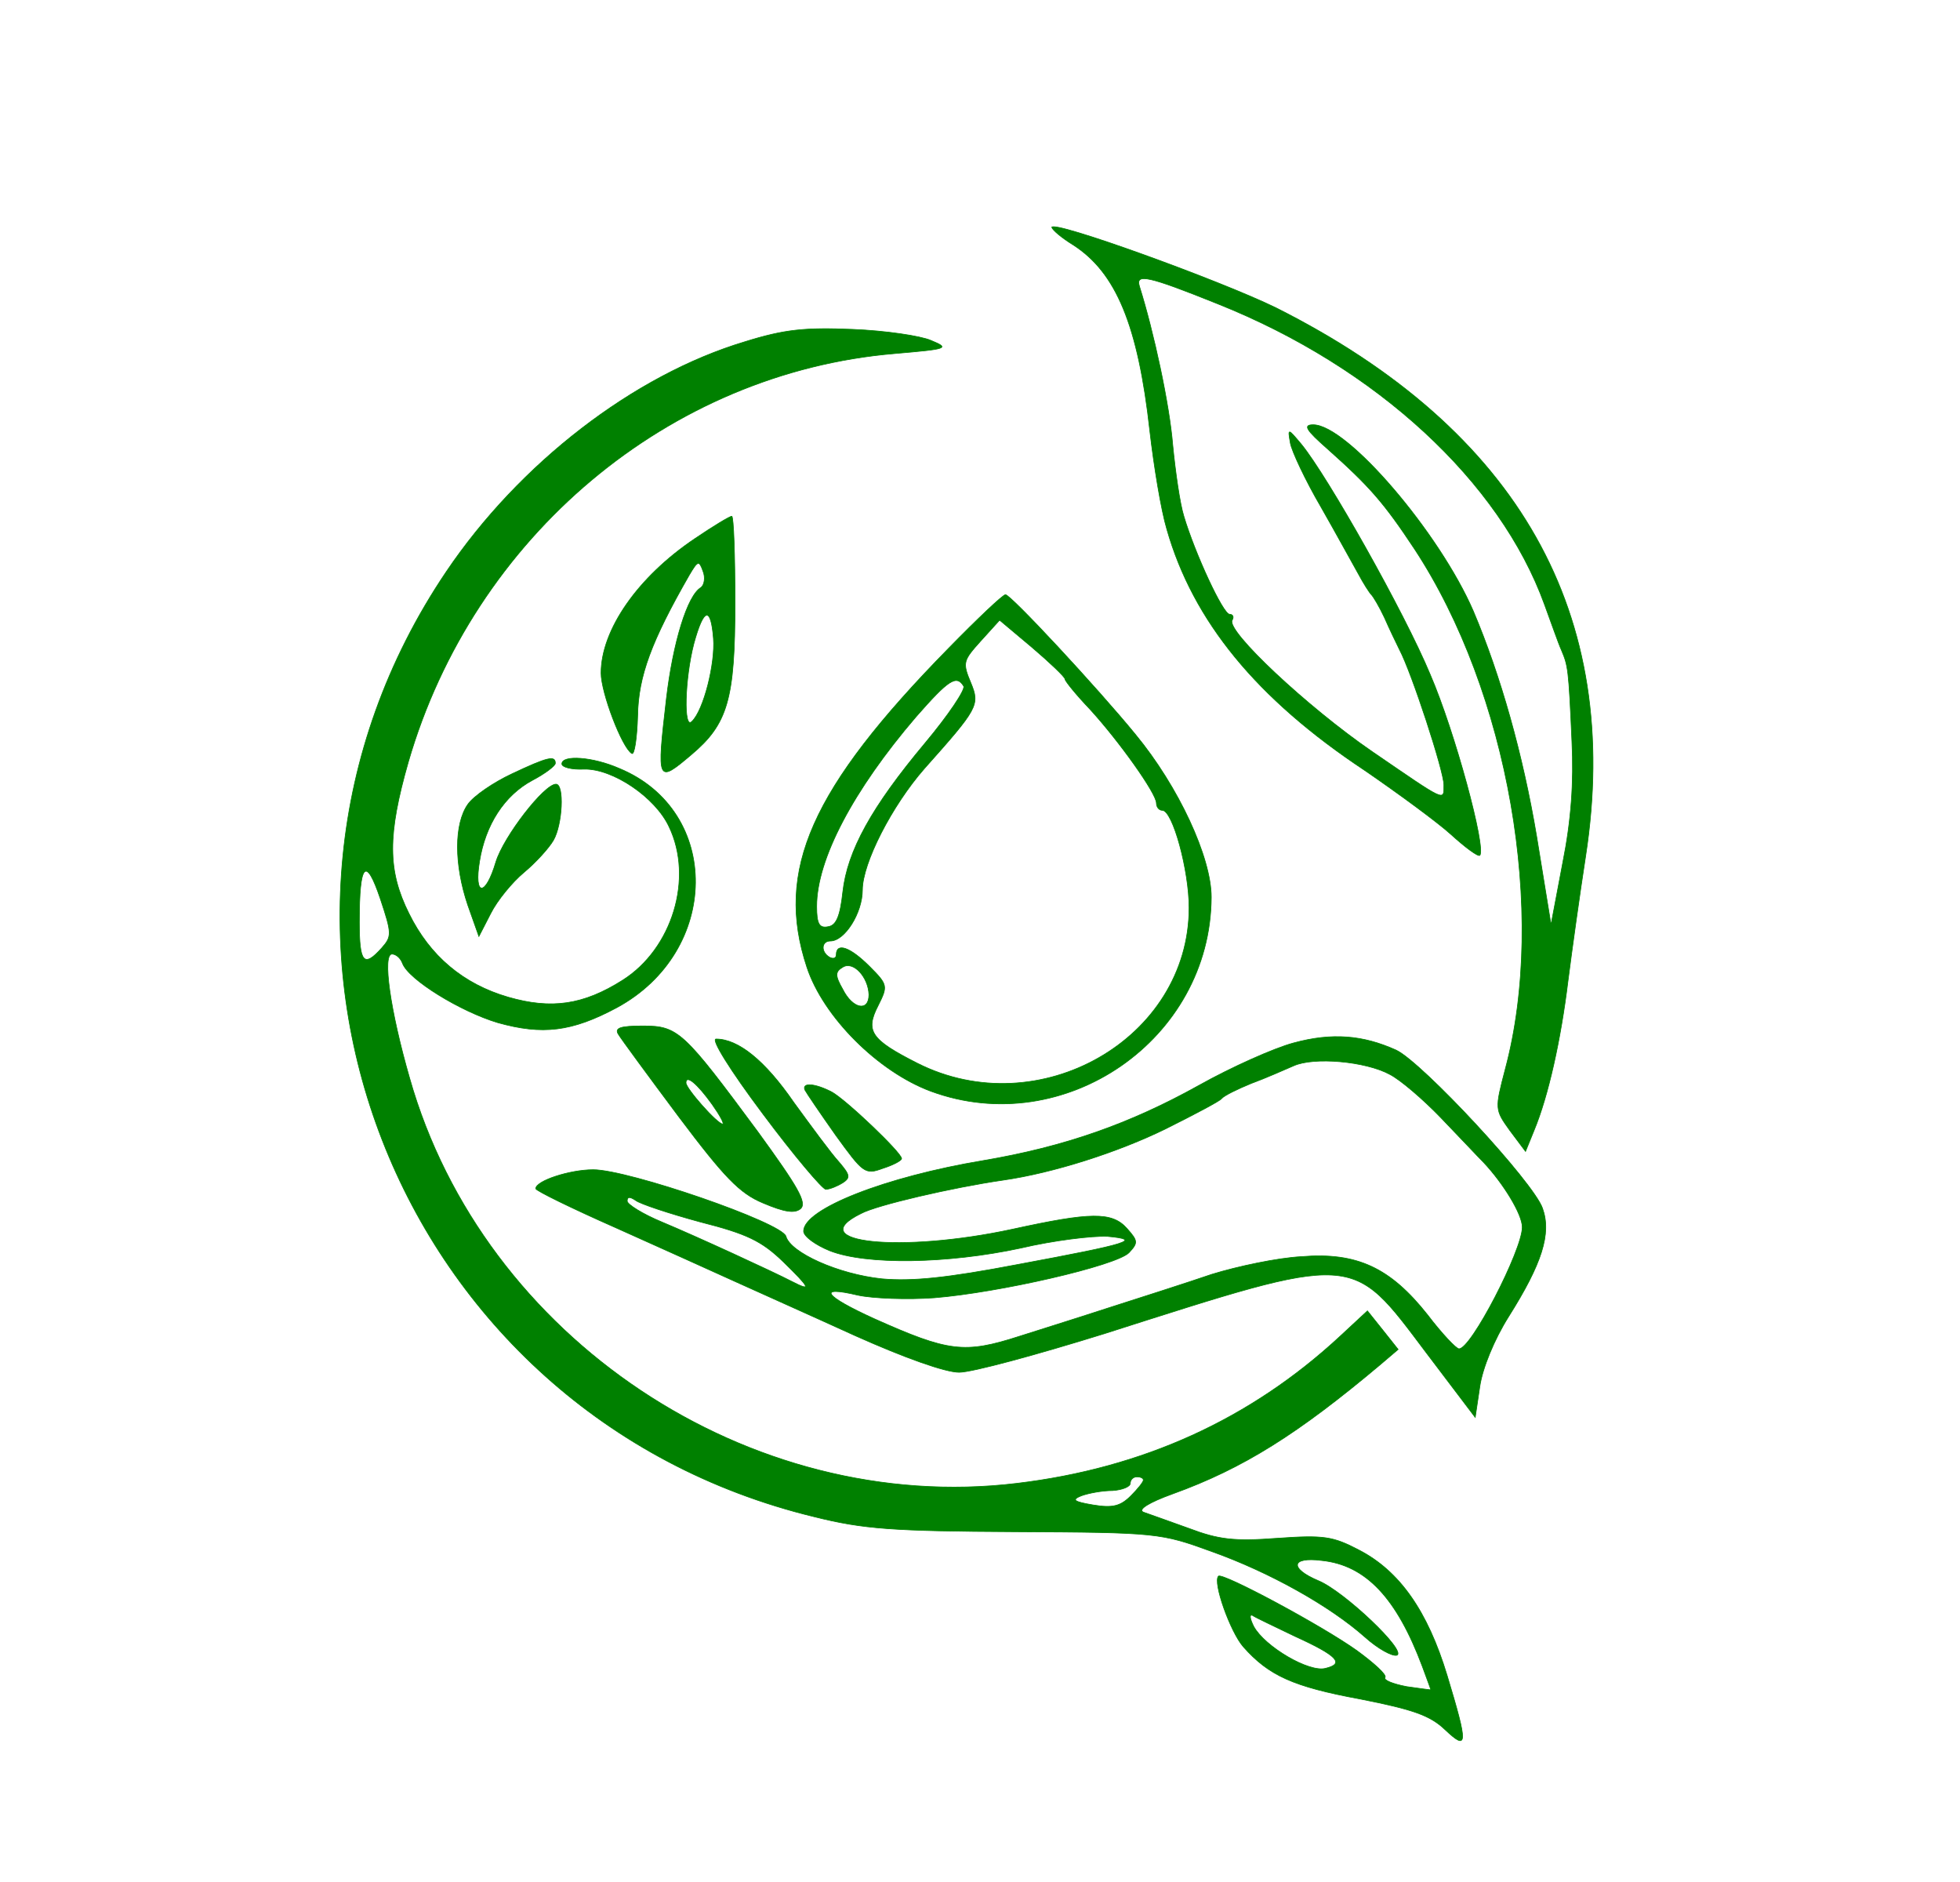 <?xml version="1.0" standalone="no"?>
<!DOCTYPE svg PUBLIC "-//W3C//DTD SVG 20010904//EN"
 "http://www.w3.org/TR/2001/REC-SVG-20010904/DTD/svg10.dtd">
<svg version="1.0" xmlns="http://www.w3.org/2000/svg"
 width="300pt" height="288pt" viewBox="0 0 300 288"
 preserveAspectRatio="xMidYMid meet" >
<g transform="translate(0,288) scale(0.1,-0.1)"
fill="green" stroke="green">
<path d="M1610 2532 c1 -4 15 -16 33 -27 65 -42 99 -122 117 -285 6 -52 17
-120 26 -150 40 -140 137 -259 303 -369 51 -35 111 -79 132 -98 22 -20 41 -34
44 -32 10 11 -38 189 -76 277 -40 96 -157 303 -197 352 -21 25 -21 25 -17 2 2
-12 23 -57 47 -98 24 -42 49 -88 57 -102 8 -15 17 -29 20 -32 3 -3 12 -18 20
-35 7 -16 18 -39 23 -49 19 -36 68 -186 68 -207 0 -26 4 -27 -110 51 -99 68
-224 185 -214 201 3 5 1 9 -4 9 -10 0 -53 93 -70 150 -6 19 -13 68 -17 109 -5
62 -29 173 -51 243 -6 20 13 16 120 -27 243 -97 432 -272 500 -460 10 -27 21
-59 26 -70 10 -24 11 -27 16 -140 3 -62 -1 -120 -14 -185 l-18 -95 -22 135
c-21 125 -55 246 -97 345 -52 120 -193 285 -245 285 -16 0 -11 -8 22 -37 64
-57 86 -82 133 -153 144 -219 203 -557 139 -796 -16 -61 -16 -62 7 -94 l24
-32 13 32 c22 53 41 139 52 229 6 47 18 133 27 191 57 370 -102 652 -474 839
-86 42 -343 135 -343 123z"/>
<path d="M1140 2357 c-170 -51 -345 -186 -457 -352 -369 -547 -80 -1290 563
-1446 76 -19 120 -22 309 -23 216 -1 222 -2 299 -30 90 -32 182 -84 235 -131
20 -18 42 -30 49 -28 16 6 -81 98 -120 114 -45 19 -42 37 5 31 68 -7 115 -58
154 -162 7 -19 13 -35 13 -36 0 0 -17 2 -37 5 -21 4 -36 10 -33 14 3 4 -17 22
-43 41 -53 38 -206 120 -212 114 -9 -9 18 -85 38 -108 39 -44 76 -61 179 -80
81 -16 107 -25 130 -47 35 -33 35 -23 3 83 -30 99 -73 160 -135 192 -40 21
-54 23 -125 18 -66 -5 -90 -2 -135 15 -30 11 -62 22 -70 25 -9 4 9 15 45 28
108 39 192 92 318 198 l27 23 -23 29 -24 30 -42 -39 c-137 -127 -302 -202
-495 -225 -409 -49 -816 222 -929 620 -30 104 -42 190 -27 190 6 0 13 -6 16
-14 9 -25 89 -74 146 -91 68 -19 113 -14 182 23 159 86 161 301 4 366 -41 18
-88 21 -88 7 0 -5 15 -9 34 -8 44 1 109 -43 130 -88 38 -79 5 -187 -71 -235
-60 -38 -109 -45 -175 -26 -69 20 -120 63 -152 128 -33 66 -33 120 -1 232 100
345 399 596 745 625 81 7 84 8 55 20 -16 7 -70 15 -120 17 -73 3 -104 0 -165
-19z m-556 -928 c-27 -30 -34 -23 -34 40 0 91 10 101 32 36 18 -54 18 -58 2
-76z m1166 -814 c0 -3 -9 -14 -19 -24 -16 -16 -28 -19 -58 -14 -30 5 -33 8
-18 14 11 4 32 8 48 8 15 1 27 6 27 11 0 6 5 10 10 10 6 0 10 -2 10 -5z m232
-239 c66 -30 76 -42 47 -49 -25 -7 -93 33 -110 64 -6 12 -7 19 -2 17 4 -3 34
-17 65 -32z"/>
<path d="M1064 2056 c-88 -59 -144 -140 -144 -206 0 -30 32 -114 47 -123 4 -3
8 23 9 58 1 60 21 114 79 215 13 22 15 23 21 6 4 -10 2 -21 -3 -25 -21 -12
-43 -85 -53 -170 -15 -129 -14 -130 38 -86 56 47 67 85 67 232 0 73 -2 133 -5
133 -3 0 -28 -15 -56 -34z m28 -153 c3 -38 -15 -110 -33 -127 -13 -14 -11 65
3 119 15 55 26 58 30 8z"/>
<path d="M1452 1888 c-211 -215 -266 -340 -217 -488 25 -76 109 -160 190 -190
204 -75 428 79 429 297 0 61 -50 169 -116 249 -58 71 -191 214 -199 214 -4 0
-43 -37 -87 -82z m178 -47 c0 -3 17 -24 38 -46 44 -48 102 -129 102 -144 0 -6
4 -11 9 -11 16 0 41 -92 41 -149 0 -201 -230 -332 -416 -238 -71 36 -80 49
-60 88 15 30 15 32 -13 60 -30 30 -51 37 -51 18 0 -5 -4 -7 -10 -4 -14 8 -13
25 1 25 22 0 49 43 49 78 0 41 45 129 95 186 82 92 85 97 71 131 -13 31 -12
34 15 64 l29 32 50 -42 c27 -23 50 -45 50 -48z m-155 -11 c3 -5 -23 -44 -59
-87 -82 -98 -119 -165 -126 -228 -4 -37 -10 -51 -22 -53 -14 -3 -18 4 -18 31
0 72 56 178 152 290 50 57 62 65 73 47z m-145 -472 c0 -27 -25 -22 -40 8 -12
21 -12 27 0 34 16 10 39 -15 40 -42z"/>
<path d="M784 1696 c-28 -13 -59 -34 -68 -47 -21 -30 -21 -92 0 -154 l17 -48
18 35 c10 20 33 48 51 63 18 15 38 37 45 49 14 24 17 86 4 86 -18 0 -80 -80
-92 -119 -16 -54 -34 -53 -25 1 9 56 38 101 81 124 19 10 35 22 35 26 0 12
-11 10 -66 -16z"/>
<path d="M946 1298 c4 -7 46 -64 93 -127 70 -93 93 -117 129 -132 33 -14 48
-16 57 -9 11 9 -4 34 -65 118 -114 154 -122 162 -176 162 -34 0 -43 -3 -38
-12z m144 -108 c12 -17 19 -30 16 -30 -8 0 -56 54 -56 63 0 13 17 -1 40 -33z"/>
<path d="M1980 1284 c-30 -8 -95 -37 -145 -65 -106 -59 -206 -94 -330 -115
-150 -25 -275 -74 -275 -108 0 -8 18 -21 40 -30 56 -22 180 -20 292 4 51 12
110 19 133 18 54 -5 35 -11 -137 -43 -110 -21 -162 -26 -208 -22 -67 7 -140
40 -147 65 -6 21 -241 102 -295 102 -36 0 -88 -17 -88 -29 0 -3 55 -30 123
-60 67 -30 149 -67 182 -82 33 -15 116 -52 184 -83 76 -34 138 -56 159 -56 20
0 119 27 222 59 389 124 377 125 493 -29 l75 -99 7 47 c4 28 22 72 44 107 51
81 66 127 52 166 -14 40 -184 223 -224 242 -51 23 -98 27 -157 11z m147 -48
c16 -8 51 -38 78 -66 28 -29 57 -60 66 -69 30 -32 59 -79 59 -99 0 -35 -79
-188 -97 -186 -4 0 -26 23 -48 52 -57 72 -108 96 -193 89 -37 -2 -98 -15 -137
-27 -38 -13 -110 -36 -160 -52 -49 -16 -110 -35 -135 -43 -84 -27 -108 -24
-222 27 -77 35 -88 51 -25 36 23 -5 76 -7 117 -4 99 8 278 49 298 69 14 15 14
18 -3 37 -23 26 -56 25 -175 -1 -171 -37 -324 -21 -232 24 24 13 141 40 217
51 77 11 177 43 250 79 44 22 82 42 85 46 3 4 23 14 45 23 22 8 51 21 65 27
31 14 110 7 147 -13z m-1055 -226 c71 -18 94 -29 127 -61 41 -40 44 -46 13
-30 -29 15 -144 68 -199 91 -29 12 -53 27 -53 32 0 7 4 7 13 1 6 -5 51 -20 99
-33z"/>
<path d="M1168 1175 c47 -63 91 -115 96 -115 6 0 18 5 26 10 12 8 11 12 -6 32
-12 13 -42 54 -69 91 -44 64 -85 97 -119 97 -8 0 21 -47 72 -115z"/>
<path d="M1232 1212 c2 -4 23 -35 47 -69 42 -58 45 -61 72 -51 16 5 29 12 29
15 0 9 -85 90 -107 102 -25 13 -46 15 -41 3z"/>
</g>
</svg>
